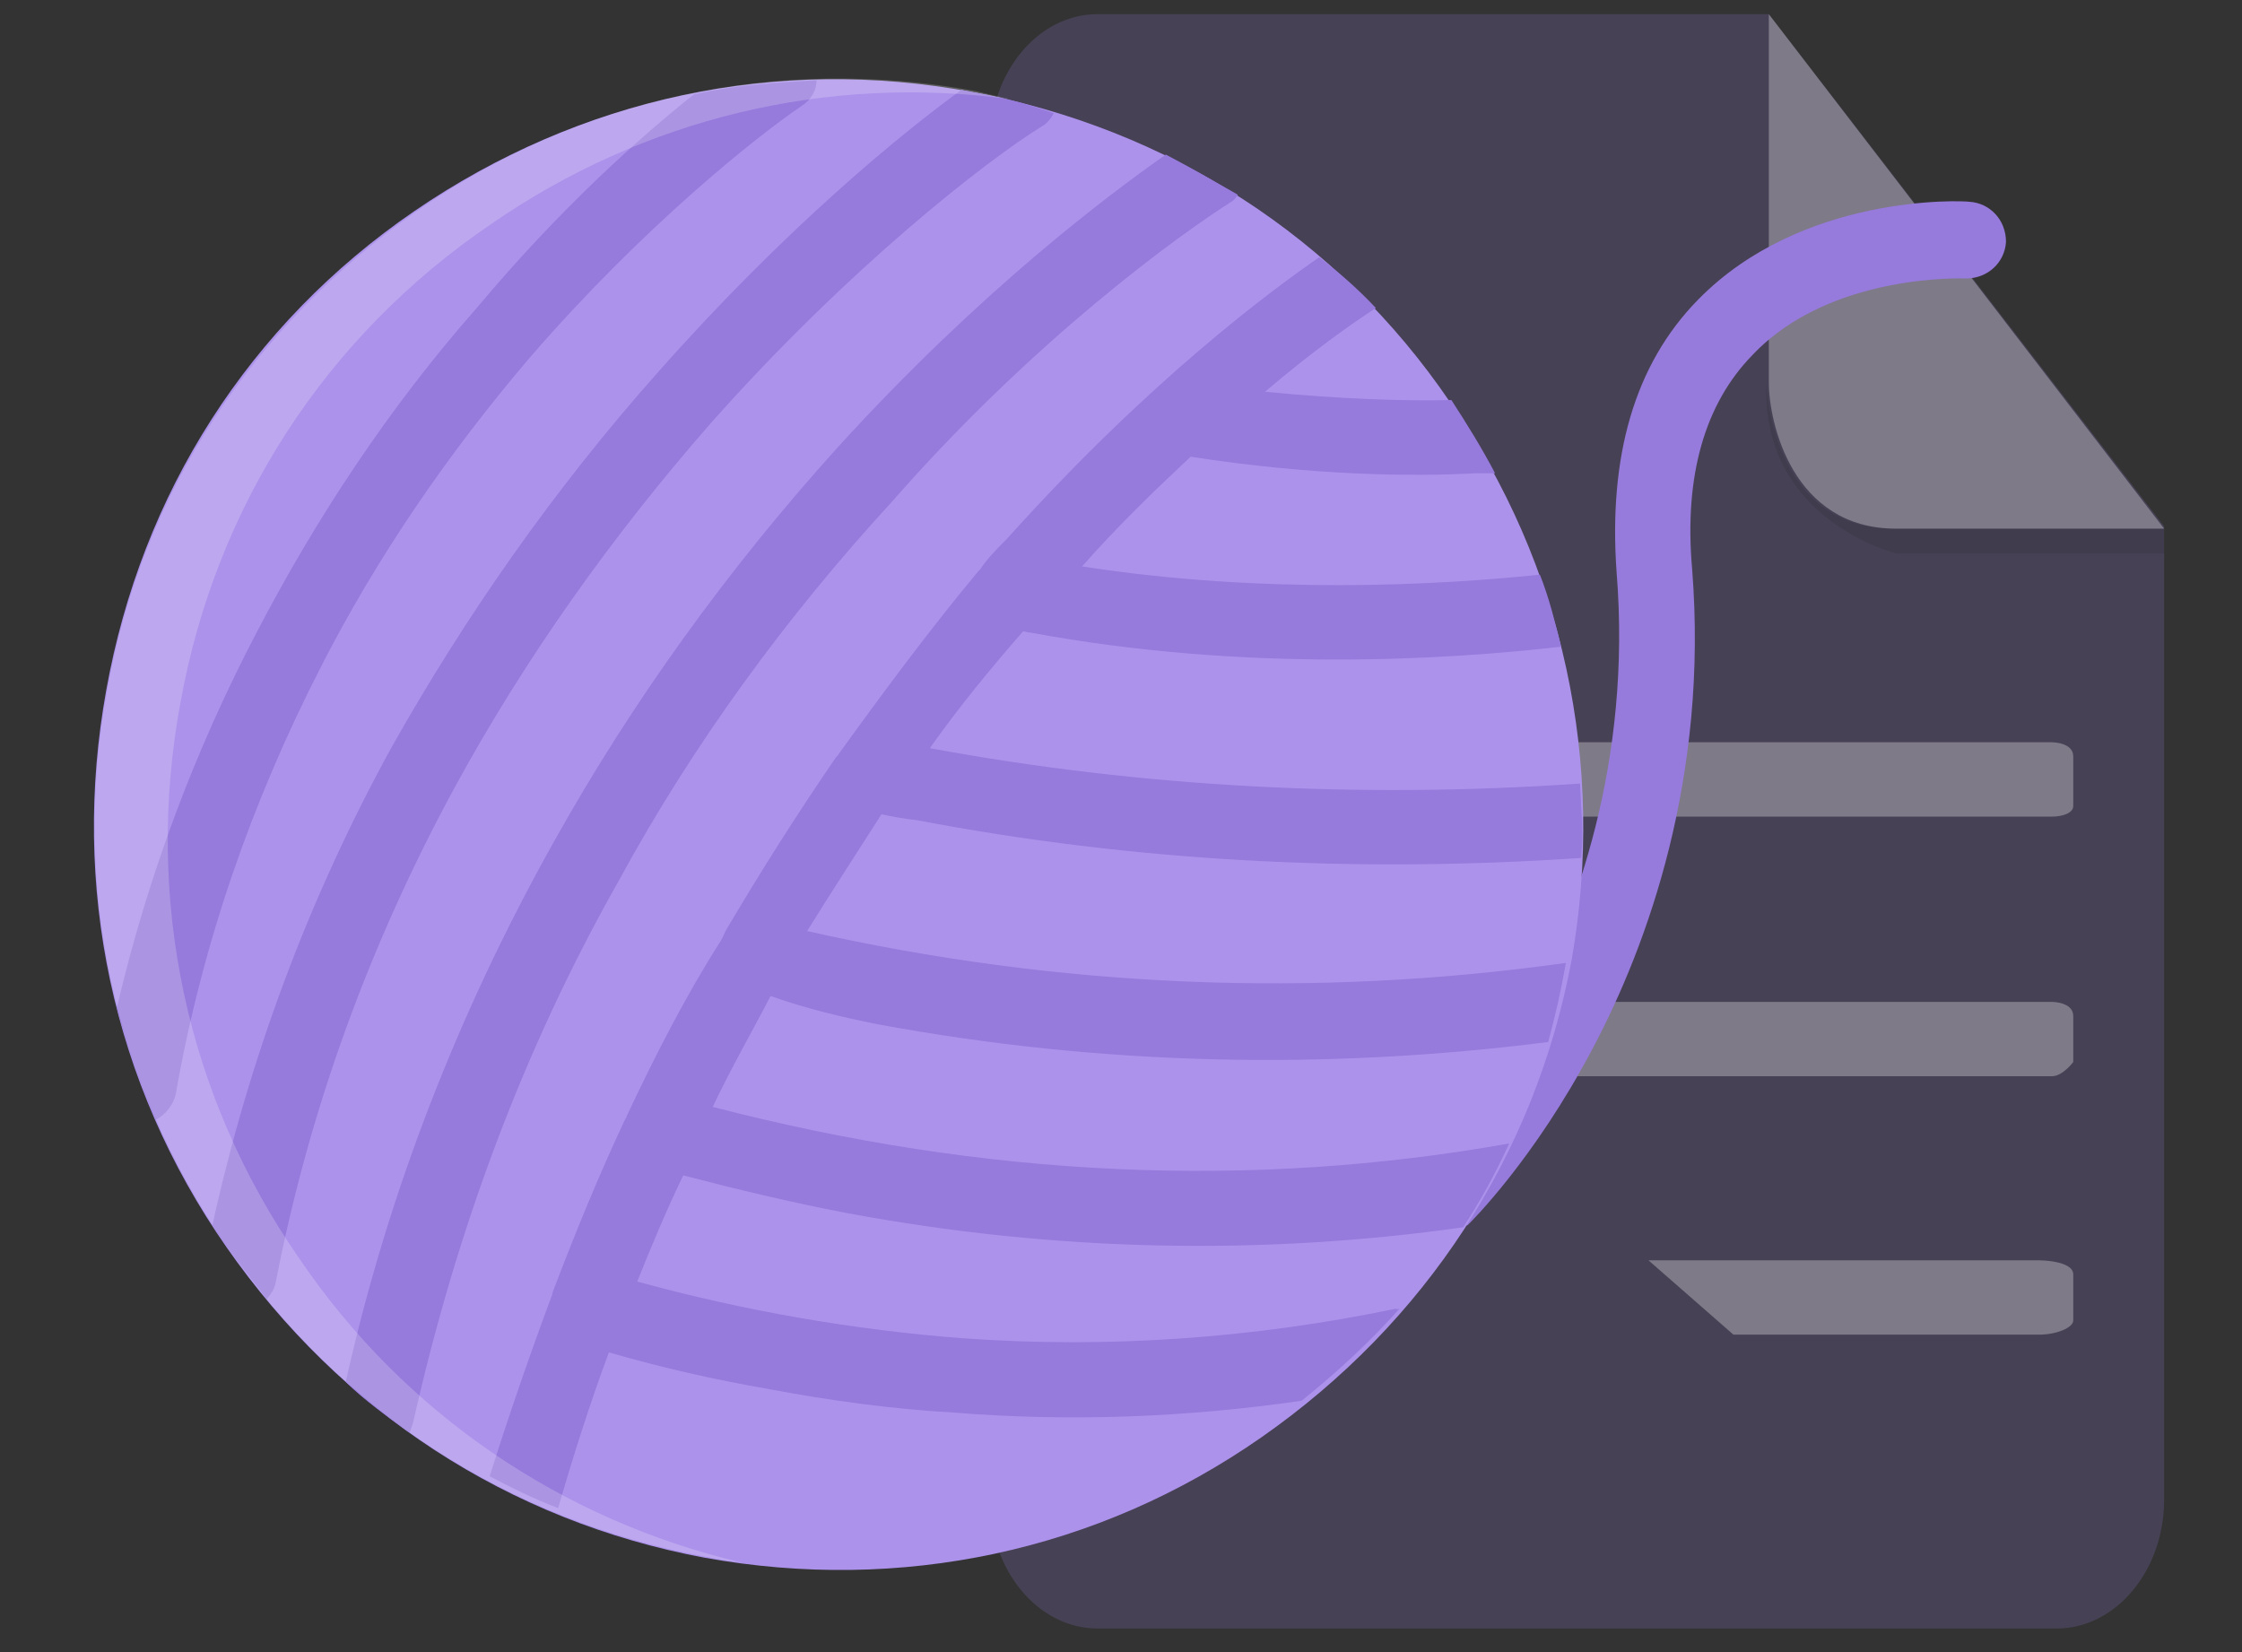 <?xml version="1.0" encoding="utf-8"?>
<!-- Generator: Adobe Illustrator 22.1.0, SVG Export Plug-In . SVG Version: 6.00 Build 0)  -->
<svg version="1.1" id="图层_1" xmlns="http://www.w3.org/2000/svg" xmlns:xlink="http://www.w3.org/1999/xlink" x="0px" y="0px"
	 viewBox="0 0 190 140" style="enable-background:new 0 0 190 140;" xml:space="preserve">
<rect x="0" y="0" width="190" height="140" fill="#333333" stroke="none"/>
<style type="text/css">
	.st0{opacity:0.2;fill:#967ADC;enable-background:new    ;}
	.st1{opacity:0.3;fill:#FFFFFF;enable-background:new    ;}
	.st2{opacity:0.1;enable-background:new    ;}
	.st3{fill:#967ADC;}
	.st4{fill:#AC92EB;}
	.st5{opacity:0.2;fill:#FFFFFF;enable-background:new    ;}
</style>
<path class="st0" d="M93,1.2c-5,0-9.1,4.9-9.1,10.9v115c0,6,4.1,10.9,9.1,10.9h81.3c5,0,9.1-4.9,9.1-10.9V44.6L149.9,1.2H93z"/>
<path class="st1" d="M173.9,69.2c0.9,0,1.8-0.3,1.8-0.9v-4.2c0-1.2-1.8-1.2-1.8-1.2h-84l9.4,6.3H173.9z M173.9,91.2
	c0.9,0,1.8-1.2,1.8-1.2v-3.9c0-1.2-1.8-1.2-1.8-1.2h-51.2l9.4,6.3C132.1,91.2,173.9,91.2,173.9,91.2z M172.8,113.1
	c1.5,0,2.9-0.6,2.9-1.2V108c0-1.2-2.9-1.2-2.9-1.2h-33.1l7.2,6.3C146.9,113.1,172.8,113.1,172.8,113.1z"/>
<path class="st2" d="M183.4,44.8v2.1h-22.7c0,0-11.4-2.8-11-14.3c0,0,0.4,12.2,10.7,12.2H183.4z"/>
<path class="st1" d="M149.9,1.2v31.2c0,3.4,2,12.4,10.8,12.4h22.7L149.9,1.2z"/>
<path class="st3" d="M121.4,104.4c-0.6-0.1-1.3-0.4-1.6-0.9c-1.3-1.2-1.2-3.3,0.1-4.5c0.1-0.1,5-5.1,9.5-13.6
	c4.1-8,8.9-20.8,7.6-36.9c-0.7-9.8,1.5-17.6,6.9-23.1c8.8-9,22.4-8.4,23-8.3c1.7,0.1,3.1,1.5,3.1,3.4c-0.1,1.7-1.5,3.1-3.4,3.1
	c-0.1,0-11.5-0.5-18.1,6.5c-4,4.1-5.8,10.2-5.1,18.1c1.4,17.7-3.8,31.9-8.4,40.6c-5,9.5-10.4,14.8-10.6,15
	C123.5,104.2,122.5,104.6,121.4,104.4L121.4,104.4z"/>
<path class="st4" d="M122.9,34.1c-9.5-14-23.9-23.2-40.5-26.3S49.1,8.3,35.1,17.9S12,41.8,9,58.5c-3,16.6,0.5,33.3,10.2,47.2
	s23.9,23.2,40.5,26.3c16.6,3,33.3-0.5,47.2-10.2s23.2-23.9,26.3-40.5C136.1,64.7,132.5,47.9,122.9,34.1z"/>
<path class="st3" d="M98.8,13.1C94.1,16.4,83.2,24.5,71,37.9c-9.3,10.3-17.4,21.5-24.1,33.5c-8,14.3-14,29.6-17.6,45.7
	c1.6,1.6,3.5,2.9,5.4,4.3c0.1-0.2,0.2-0.5,0.3-0.8c3.6-16.1,9.3-31.6,17.4-45.9c6.3-11.6,14.2-22.4,23.2-32.2
	c12-13.7,24.3-22.6,28.9-25.5c0.1-0.1,0.2-0.2,0.4-0.5C102.8,15.3,100.9,14.2,98.8,13.1z"/>
<path class="st3" d="M82.4,7.8c-0.3-0.1-0.7-0.1-0.9-0.2c-5.1,3.7-14.9,11.7-25.7,23.9c-8.9,10-16.4,20.8-22.6,31.8
	C26.1,76.2,21.1,89.8,18,103.8c0.4,0.7,0.8,1.2,1.2,1.8c1.1,1.6,2.3,3,3.4,4.5c0.4-0.5,0.7-0.9,0.8-1.6c2.8-14.4,7.9-28.5,15.2-41.9
	c5.9-10.8,13.2-21.1,21.6-30.7c11.7-13.2,23.4-22.3,28.1-25.2c0.4-0.2,0.8-0.7,1-1.1C87.1,8.8,84.8,8.2,82.4,7.8z"/>
<path class="st3" d="M40.4,26.1C33,34.5,26.8,43.9,21.8,53.5c-5.3,10.1-9.3,20.8-11.9,31.9c0.9,3.3,2,6.5,3.3,9.5
	c0.9-0.5,1.5-1.3,1.7-2.2c2.2-12.6,6.4-24.7,12.3-36.2c4.7-9.2,10.7-18,17.7-26.2c9.6-11.1,19.3-18.8,23-21.3
	c0.8-0.5,1.3-1.3,1.3-2.2C65.8,7,62.2,7.2,58.8,8C54.4,11.5,47.6,17.5,40.4,26.1z M74.4,86.8c18.9,3.5,37.9,3.9,56.8,1.5
	c0.6-2.2,1.1-4.4,1.5-6.7c-21.4,3-43,2.1-64.3-2.7c2.1-3.4,4.2-6.6,6.3-9.9c0.9,0.2,2,0.4,3,0.5C96,73,114.9,74,134,72.7
	c0.2-2.2,0-4.2-0.1-6.3c-18.7,1.3-37.3,0.3-55.1-3c2.4-3.4,5.1-6.7,7.9-9.9c0.2,0,0.3,0.1,0.6,0.1c18.3,3.4,35.4,2.3,45,1.2
	c-0.5-2-1-4.1-1.8-6.1c-8.7,0.9-23.3,1.7-38.8-0.7c2.9-3.3,6-6.3,9.2-9.3c10.3,1.6,18.8,1.7,24.2,1.4c0.5,0,1.1,0,1.6,0
	c-1.1-2.1-2.4-4.2-3.7-6.2l0,0c-4.2,0.1-9.6-0.1-15.8-0.7c4.1-3.5,7.4-5.8,9.4-7.1c-1.5-1.6-3.1-3-4.8-4.3
	c-3.9,2.7-14.3,10.3-26.5,23.9c-0.8,0.8-1.6,1.6-2.2,2.5c0,0,0,0.1-0.1,0.1c-4.1,4.9-8.1,10.3-12,15.7c0,0,0,0.1-0.1,0.1
	c-3.3,4.8-6.4,9.7-9.3,14.6c-0.2,0.3-0.3,0.7-0.5,1l0,0c-3,4.7-5.6,9.8-8,14.9c0,0.1,0,0.1-0.1,0.2c-2.3,4.9-4.3,9.8-6.2,14.8v0.1
	c-1.9,5.1-3.7,10.3-5.3,15.4c1.9,1,3.7,1.9,5.8,2.7c1.3-4.5,2.7-8.9,4.3-13.2c4.5,1.3,8.9,2.3,13.5,3.1c5.3,1,10.5,1.7,15.7,2
	c10,0.8,19.8,0.4,29.5-1c3-2.4,5.8-5,8.3-7.8c-0.1,0-0.2,0.1-0.3,0c-12,2.5-24.4,3.4-36.8,2.5c-9.1-0.7-18.4-2.3-27.5-4.8
	c1.2-3,2.5-6.1,3.9-9c4.6,1.2,9.2,2.3,13.9,3.2c17.7,3.3,35.2,3.6,52.2,1.2c1.5-2.3,2.7-4.5,3.9-7.1c-21.9,3.9-44.4,2.9-67.5-3.1
	c1.5-3.2,3.3-6.3,4.9-9.4C68.4,85.5,71.4,86.2,74.4,86.8L74.4,86.8z"/>
<path class="st5" d="M25.4,106.7c-9.6-13.8-13.2-30.5-10.1-47.2c3-16.6,12.3-31,26.3-40.5c13-9,28.5-12.7,44-10.6
	c-1-0.2-2.1-0.5-3-0.7C66,4.7,49.2,8.2,35.3,17.9S12.1,41.7,9.1,58.4C6,75,9.6,91.7,19.2,105.6s23.8,23.2,40.5,26.3
	c1,0.2,2.1,0.4,3.1,0.5C47.6,128.8,34.3,119.8,25.4,106.7z"/>
</svg>
